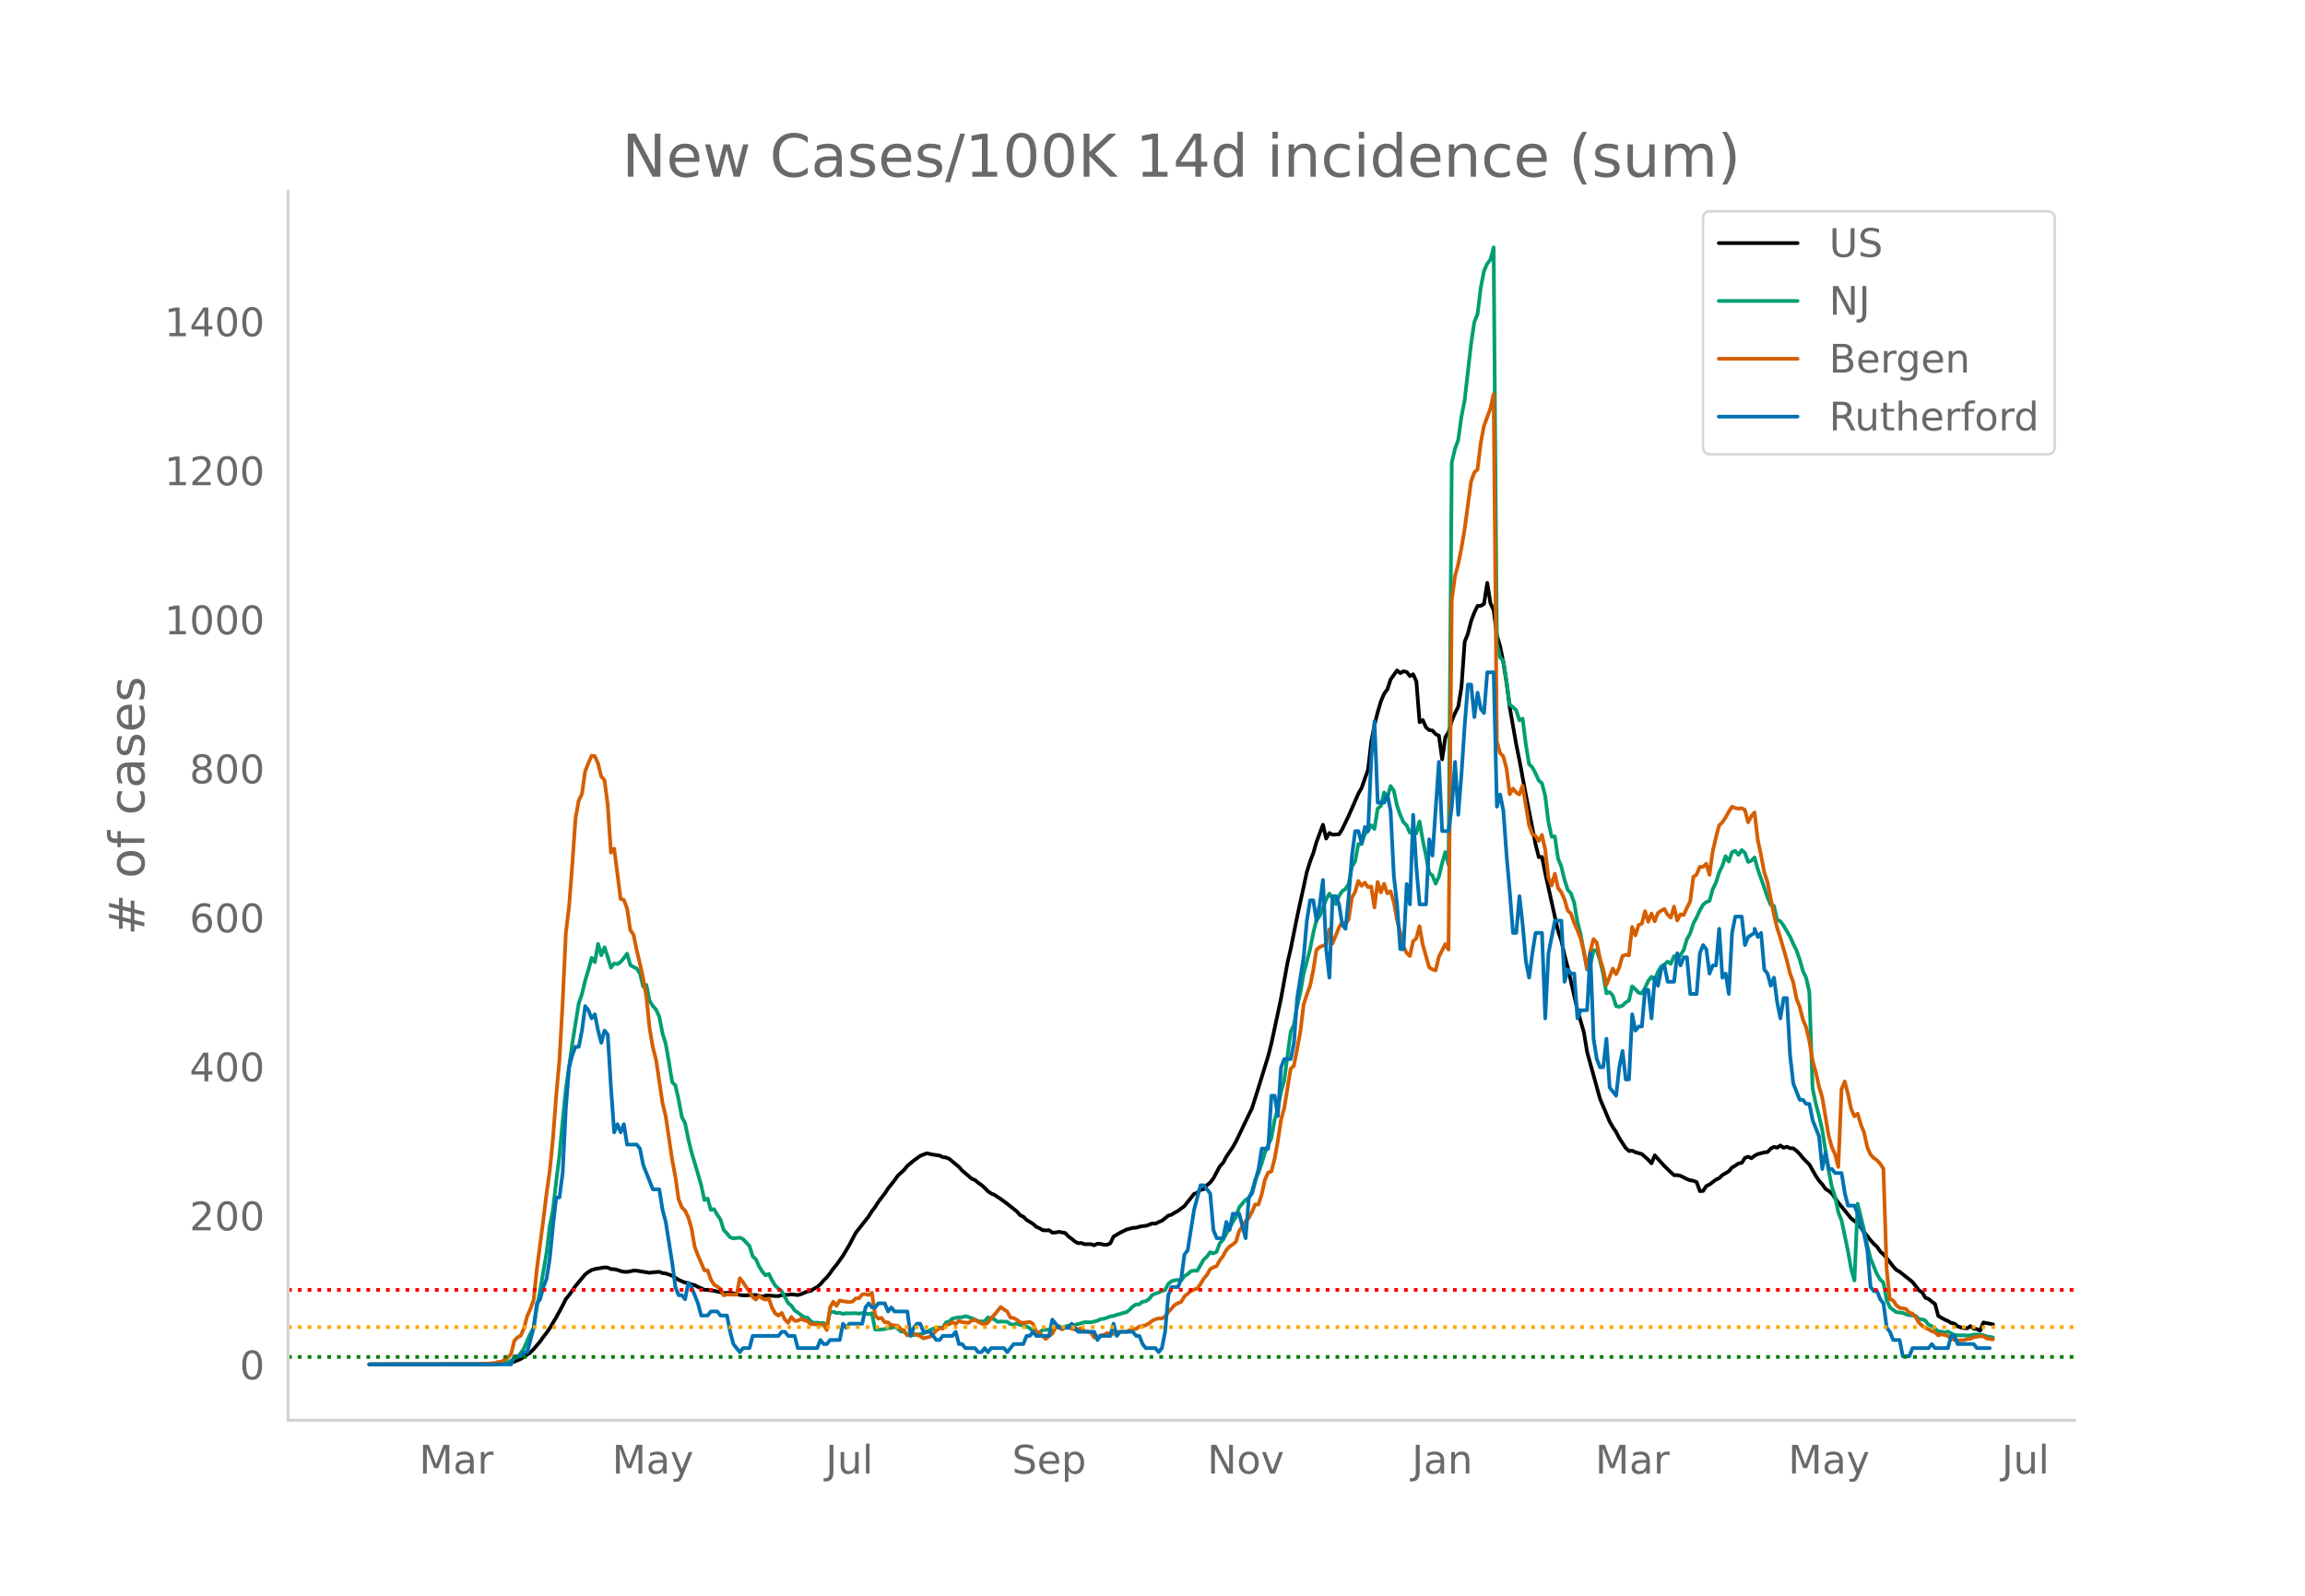 <svg height="864" viewBox="0 0 936 648" width="1248" xmlns="http://www.w3.org/2000/svg" xmlns:xlink="http://www.w3.org/1999/xlink"><defs><style>*{stroke-linecap:butt;stroke-linejoin:round}</style></defs><g id="figure_1"><path d="M0 648h936V0H0z" style="fill:#fff" id="patch_1"/><g id="axes_1"><path d="M117 576.72h725.4V77.76H117z" style="fill:none" id="patch_2"/><path clip-path="url(#p797027f313)" d="m149.973 554.039 47.104-.089 5.233-.17 3.926-.273 1.308-.222 1.309-.366 2.616-1.1 1.309-.778 2.617-1.88 1.308-1.326 2.617-3.076 1.309-1.88 1.308-1.643 1.308-1.895 2.617-4.388 2.617-4.828 1.309-2.635 1.308-1.574 2.617-3.723 3.925-4.705 1.309-.982 1.308-.795 1.309-.396 3.925-.662 1.308.074 1.309.618 1.308.026 1.309.325 1.308.444 1.309.276 1.308.085 2.617-.55 1.308.038 5.234.862 1.309-.227 2.616-.173 1.309.5 1.308.167 2.617.887 2.617 1.718 2.617 1.105 1.308.217 1.309.499 1.308.313 1.309.713 1.308.536 1.309.657 1.308.012 1.309.252 1.308.133 3.925.847 1.309.026 1.308-.136 3.926.945 1.308.156 1.308.024 1.309-.149 2.617.01 2.617.664 1.308-.452 1.308-.023 2.617.213 1.309.008 1.308-.379 2.617-.15 1.309-.179 2.616.303 1.309-.378 2.617-1.116 1.308-.196 1.309-.877 1.308-.715 1.309-1.13 1.308-1.5 1.308-1.302 1.309-1.657 1.308-1.847 1.309-1.564 2.617-3.665 2.617-4.41 2.616-4.96 5.234-6.66 1.309-2.072 1.308-1.725 1.308-2.093 2.617-3.385 1.309-2.034 2.617-3.28 1.308-1.856 2.617-2.417 1.308-1.614 2.617-2.19 2.617-1.881 2.617-1.047 2.617.55 2.617.374 1.308.621 1.309.17 1.308.518 3.926 3.283 1.308 1.476 3.925 3.356 1.309.528 1.308 1.107 1.309.9 1.308 1.153 1.309 1.372 1.308.886 1.308.561 2.617 1.717 2.617 1.938 3.925 3.118 1.309 1.489 1.308.624 1.309 1.307 2.617 1.605 1.308 1.19 1.309.566 1.308.802 1.308.096 1.309-.075 1.308.974 1.309-.034 1.308-.283 2.617.47 1.309 1.405 1.308.945 1.308 1.105 1.309.696 1.308-.093 1.309.508 2.617-.03 1.308.446 1.309-.629 1.308.1 1.308.297 1.309.04 1.308-.586 1.309-2.745 2.617-1.537 2.616-1.305 2.617-.696 1.309-.043 1.308-.413 1.309-.258 1.308-.102 1.309-.432 1.308-.55 1.308.119 1.309-.688 1.308-.505 2.617-2.088 1.309-.403 1.308-.826 1.309-.69 2.616-1.968 3.926-4.943 1.308-.459 1.309-1.182 1.308-.279 1.309-1.635 1.308-1.034 1.308-1.728 2.617-4.91 1.309-1.377 1.308-2.454 2.617-3.874 1.309-2.333 6.542-13.603 2.617-8.302 3.925-12.775 1.308-5.145 3.926-18.378 2.617-14.423 1.308-5.623 2.617-13.069 3.925-18.107 1.309-4.24 1.308-3.447 1.309-4.533 2.616-6.99 1.309 5.591 1.308-2.244 1.309.703 2.617-.185 1.308-2.084 2.617-5.45 3.925-8.98 1.309-2.293 2.617-7.467 1.308-11.266 1.308-6.885 1.309-5.174 1.308-4.434 1.309-3.067 1.308-1.741 1.309-4.024 2.617-3.67 1.308 1.089 1.308-.737 1.309.275 1.308 1.67 1.309-.742 1.308 2.92 1.309 16.556 1.308-.86 1.309 2.962 1.308 1.096 1.308.192 1.309 1.463 1.308.618 1.309 9.582 1.308-9.008 1.309-2.016 1.308-4.638 1.309-3.077 1.308-2.6 1.308-8.004 1.309-18.421 1.308-3.232 1.309-5.182 1.308-3.44 1.309-2.668 1.308-.034 1.309-.784 1.308-8.537 1.308 8.243 1.309 2.922 1.308 10.205 1.309 4.43 1.308 6.497 1.309 8.284 1.308 10.068 2.617 14.992 1.308 6.43 2.617 14.095 3.926 20.002 1.308 5.19 1.308-.067 1.309 6.61 3.925 17.72 1.309 5.805 1.308 3.908 1.309 5.863 1.308 5 3.925 17.178 2.617 9.142 1.309 7.982 5.233 18.996 2.617 6.207 1.309 3.09 1.308 2.256 1.309 1.916 1.308 2.558 2.617 3.991 1.308 1.187 1.309-.13 1.308.634 2.617.743 2.617 2.346 1.308 1.394 1.309-3.231 3.925 4.38 2.617 2.514 1.309 1.191 1.308-.043 1.308.287 2.617 1.336 1.309.468 1.308.2 1.309.54 1.308 3.67 1.309-.08 1.308-2 1.308-.62 2.617-1.98 1.309-.602 1.308-1.252 2.617-1.54 1.309-1.542 1.308-.734 1.308-.896 1.309-.242 1.308-2.017 1.309-.482 1.308.628 1.309-1.046 1.308-.652 2.617-.694 1.308-.11 1.309-1.39 1.308-.72 1.309.322 1.308-.9 1.309.946 1.308-.422 1.308.584 1.309.087 1.308.977 1.309 1.31 1.308 1.641 2.617 2.644 2.617 4.613 1.308 1.93 1.309 1.485 1.308 1.829 1.309.84 1.308 1.085 2.617 3.723 5.234 6.4 2.617 2.032 2.617 3.426 2.616 3.382 1.309 1.448 1.308 1.191 1.309 1.912 1.308 1.207 1.309 1.468 2.617 3.37 1.308 1.415 1.308.754 5.234 4.141 2.617 3.393 1.309.855 1.308 2.18 1.308.482 1.309 1.1 1.308.933 1.309 4.886 2.617 1.463 1.308.57 1.309.799 1.308.25 1.308 1.105 1.309.45 1.308.296 1.309.06 1.308-.88 1.309.99 1.308.22 1.309.68 1.308-3.368 3.925.773h0" style="fill:none;stroke:#000;stroke-linecap:round;stroke-width:1.5" id="line2d_1"/><path clip-path="url(#p797027f313)" d="m149.973 554.04 49.72-.099 3.926-.235 2.617-.579 1.308-.538 1.309-1.046 1.308-.542 1.308-1.498 1.309-1.963 1.308-3.15 1.309-2.818 1.308-2.449 1.309-8.407 1.308-6.568 2.617-15.373 1.308-10.806 1.309-6.704 1.308-11.582 1.309-10.311 1.308-14.117 1.309-12.907 2.617-18.592 2.616-16.314 1.309-3.801 1.308-5.492 1.309-4.306 1.308-4.895 1.309 1.758 1.308-7.426 1.309 4.609 1.308-3.243 1.308 3.934 1.309 4.347 1.308-1.703 1.309.272 1.308-.868 1.309-1.557 1.308-1.82 1.308 4.613 1.309.804 1.308.627 1.309 1.99 1.308 5.354 1.309-.688 1.308 6.47 1.309 2.084 1.308 1.451 1.308 2.91 1.309 6.744 1.308 4.282 1.309 7.43 1.308 8.104 1.309 1.321 1.308 5.778 1.309 7.044 1.308 2.51 1.308 6.371 1.309 5.42 2.617 8.792 1.308 4.575 1.309 6.07 1.308-.613 1.309 4.599 1.308-.304 1.308 2.29 1.309 1.948 1.308 4.245 1.309 1.352 1.308 1.618 1.309.43 2.617-.307 1.308.586 2.617 2.82 1.308 4.197 1.309 1.182 1.308 2.94 1.309 2.081 1.308 1.502 1.308-.586 1.309 2.654 1.308 2.061 1.309 1.27 1.308 1.07 2.617 4.763 1.309 1.1 1.308 1.91 1.308.856 1.309 1.035 1.308.838 1.309.198 1.308 1.42 1.309.747 1.308-.126 1.309.204 1.308-.068 1.308 1.335 1.309-5.75 1.308-.136 1.309.518 1.308-.113 1.309.45 1.308-.245 1.309.054 2.616-.078 1.309.16 1.308-.208 2.617.395 1.309-.32 1.308 6.564 1.308.102 2.617-.245 1.309-.456 1.308.006 1.309-.439 1.308.705 1.309 1.145 1.308.095 1.308 1.363 1.309.099 1.308-.09 1.309-.282 1.308-.037 1.309-.34 3.925-1.953 1.308-.306 1.309-.123 1.308.065 1.309-2.18 1.308-.362 1.309-1.199 2.617-.5h1.308l1.308-.45 1.309.334 2.617 1.042 1.308.65 1.309.134 1.308-.079 1.309-1.54 2.616.72 1.309 1.049 1.308-.164 2.617.14 1.309.933 1.308.239 1.308-.549 1.309.668 1.308.112 1.309.484 1.308.725 1.309 1.19 1.308.722 1.309-.242 1.308-.947 1.308-.126 2.617.04 1.309-.947 1.308-.541 1.309.695 1.308-.555 1.309-.365 1.308.085 2.617-.715 2.617-.736 2.617.03 2.617-.64 1.308-.65 1.308-.13 2.617-.947 1.309-.204 1.308-.508 1.309-.269 1.308-.477 1.308-.252 1.309-1.025 1.308-1.366 1.309-.767 1.308-.068 1.309-1.083 1.308-.153 1.309-.862 1.308-1.656 1.308-.59 1.309-.404 1.308-.692 1.309-.344 1.308-2.5 1.309-1.08 1.308-.389 1.309-.18 1.308.306 1.308-1.812 1.309-.787 1.308-1.216 1.309-.238 1.308.044 2.617-4.53 1.309-1.223 1.308-1.775 1.308.463 1.309-.613 1.308-3.56 1.309-1.288 1.308-2.544 1.309-2.245 1.308-2.49 1.309-1.973 1.308-3.972 2.617-3.055 1.308-.6 1.309-2.847 1.308-4.814 1.309-2.725 1.308-3.802 1.308-4.404 2.617-5.88 1.309-7.256 1.308-4.752 1.309-6.615 1.308-4.84 2.617-19.707 1.308-2.899 1.309-7.501 1.308-5.488 1.309-7.562 2.617-9.988 1.308-6.66 1.309-5.188 1.308-1.696 2.617-6.728 1.308-2.378 1.309 1.877 1.308 2.381 1.309-3.307 1.308-1.976 1.309-.848 1.308-2.082 1.308-6.939 1.309-2.231 1.308-7.024 1.309.061 1.308-4.091 1.309-1.376 1.308-2.204 1.308 1.516 1.309-8.305 1.308-1.073 1.309-5.478 1.308 2.18 1.309-4.762 1.308 1.833 1.309 6.019 1.308 3.86 1.308 2.912 1.309 1.335 1.308 2.974 1.309-1.179 1.308 1.418 1.309-4.804 1.308 7.634 1.309 6.248 1.308 6.997 1.308 1.052 1.309 3.349 1.308-2.865 1.309-5.467 1.308-4.497 1.309 5.127 1.308-163.242 1.309-5.658 1.308-3.553 1.308-9.453 1.309-6.68 2.617-22.953 1.308-8.833 1.309-3.165 1.308-10.764 1.309-6.8 1.308-2.943 1.308-1.662 1.309-4.994 1.308 160.919 1.309 5.576 1.308 1.407 1.309 8.281 1.308 9.61 1.308.896 1.309 1.274 1.308 4.067 1.309-.647 1.308 10.45 1.309 7.993 1.308 1.29 1.309 2.47 1.308 2.889 1.308 1.151 1.309 5.032 1.308 10.655 1.309 5.992 1.308-.095 1.309 8.986 1.308 3.202 1.309 5.39 1.308 4.084 1.308 1.498 1.309 3.714 1.308 7.678 1.309 5.167 2.617 14.274 1.308-1.646 1.309-6.125 1.308.045 1.308 4.026 1.309 5.56 1.308 7.838 1.309-.487 1.308 1.427 1.309 4.265 1.308.276 1.308-.467 1.309-1.288 1.308-.756 1.309-5.78 1.308 1.171 1.309 1.424 1.308.283 1.309-2.221 1.308-2.875 1.308-1.666 1.309 1.352 1.308-3.297 1.309-2.238 1.308-.814 1.309-1.182 1.308.913 1.309-3.134 1.308 1.09 1.308-1.458 1.309-2.116 1.308-4.357 1.309-2.364 1.308-4.043 1.309-2.446 1.308-2.875 1.309-2.306 1.308-1.094 1.308-.443 1.309-4.71 1.308-2.723 1.309-4.07 1.308-2.722 1.309-3.938 1.308 2.194 1.309-3.87 1.308-.467 1.308 1.581 1.309-1.918 1.308 1.09 1.309 3.717 1.308-.494 1.309-1.322 1.308 4.79 2.617 7.443 1.308 3.9 1.309 3.13 1.308.358 1.309 5.757 1.308.504 1.309 1.782 2.616 4.428 1.309 2.974 1.308 2.61 1.309 3.754 1.308 4.629 1.309 2.78 1.308 5.767 1.309 39.11 1.308 6.234 1.308 4.946 1.309 5.702 2.617 16.545 1.308 6.647 1.309 4.087 1.308 6.251 1.309 3.223 2.616 12.55 1.309 7.265 1.308 4.616 1.309-31.193 2.617 10.86 1.308 6.186 1.308 5.225 2.617 6.377 1.309 2.163 1.308 1.223 1.309 7.103 1.308 2.902 1.309 1.073 1.308.927 2.617.3 1.308.586 1.309.31 2.617.31 1.308 1.331 1.309.079 1.308.514 1.308 1.66 1.309.582 1.308.953 1.309 1.223 1.308.068 1.309.314 1.308-.361 2.617 1.38 1.308.177 2.617-.007 1.309.133 1.308-.116 1.309-.31 1.308-.034 2.617.238 1.308.511 2.617.45h0" style="fill:none;stroke:#009e73;stroke-linecap:round;stroke-width:1.5" id="line2d_2"/><path clip-path="url(#p797027f313)" d="m149.973 554.04 43.178-.097 3.926-.13 3.925-.325 1.308-.454 1.309-.033 1.308-.94 1.309-.747 1.308-1.558 1.309-5.29 1.308-1.429 1.308-.649 1.309-3.051 1.308-4.9 1.309-2.922 1.308-3.7 1.309-12.496 2.617-19.929 1.308-10.71 1.308-9.218 1.309-13.113 1.308-17.397 1.309-14.313 1.308-23.434 1.309-28.367 1.308-10.776 1.309-16.975 1.308-18.792 1.308-7.238 1.309-2.662 1.308-9.282 1.309-3.278 1.308-2.954 1.309.162 1.308 3.019 1.309 5.29 1.308 1.428 1.308 10.16 1.309 19.279 1.308-1.59 2.617 20.415 1.309.357 1.308 3.44 1.308 8.796 1.309 1.915 1.308 6.329 1.309 5.485 1.308 6.07 1.309 7.367 1.308 12.886 1.309 7.595 1.308 5.063 2.617 17.527 1.308 5.42 2.617 17.656 1.309 6.946 1.308 9.088 1.309 3.31 1.308 1.299 1.308 2.726 1.309 4.415 1.308 7.594 1.309 3.408 2.617 6.135 1.308-.033 1.309 3.733 1.308 2.077 1.308.779 1.309.974 1.308 2.596 1.309-.357 2.617.098 1.308-.033 1.309-6.653 1.308 1.622 1.308 2.045 1.309 1.753 1.308 2.207 1.309 1.038 1.308-1.525 1.309 1.071 1.308.487 1.308-.454 1.309 3.765 1.308 2.304 1.309.876 1.308-1.103 1.309 2.694 1.308 1.33 1.309-2.401 1.308 1.558h1.308l1.309-.714 1.308.519 1.309.357 1.308 1.2h1.309l1.308.195 1.309-.032 1.308.097 1.308 2.143 1.309-9.12 1.308-2.37 1.309 1.655 1.308-2.142 1.309.292 2.617.325 1.308-.195 1.308-1.298 1.309-.033 1.308-1.59 1.309-.098 1.308.357 1.309-.908 1.308 9.185 1.308 1.33 1.309-.291 1.308 1.785 1.309.032 1.308 1.039 2.617.324 1.309 1.364 1.308.551 1.308 2.013 1.309-.78 1.308.098 2.617.974 1.309.876 2.617-.65 1.308-1.103 1.308-1.46 1.309-.844 1.308.065 1.309-1.428 1.308-.292 1.309-.844 1.308.746 1.309-1.266 1.308.52 2.617.26 1.308-.877 1.309-.292 2.617 1.46 1.308.325 1.309-.649 1.308-1.883 1.308-1.298 2.617-3.213 1.309 1.006 1.308.844 1.309 2.467 1.308.13 1.308.746 1.309 1.071 1.308.162 2.617-.357 1.309.747 1.308 3.18 1.309.52 2.616 2.5 1.309-1.267 1.308-.844 1.309-2.564 1.308-.227 1.309 1.006 1.308-.746 1.309-.065 1.308.487 1.308.324 1.309-.13 1.308-.357 1.309 1.169 1.308.195 1.309.454 1.308 1.98 1.309-.162 1.308-.78 1.308-.13 1.309-.746 1.308.325 1.309-.033 1.308-.843 1.309.13 1.308-.195 1.308.13 1.309-.715 1.308-.389 1.309-.13 1.308-.974 1.309-.13 1.308-.389 1.309-.714 1.308-1.071 1.308-.617 1.309-.357 1.308.033 1.309-.812 1.308-1.785 2.617-2.888 1.309-.747 1.308-.487 1.308-2.207 2.617-2.207 1.309-.65 1.308-.356 1.309-1.85 1.308-2.175 1.309-1.525 1.308-2.337 1.308-.747 1.309-.486 1.308-2.37 1.309-1.72 1.308-2.37 1.309-1.46 1.308-.876 1.309-1.071 1.308-4.35 2.617-3.96 1.308-1.427 1.309-2.435 1.308-3.018 1.309.032 1.308-4.057 1.308-5.94 1.309-2.953 1.308-.487 1.309-4.998 1.308-7.206 1.309-8.795 1.308-4.642 2.617-16.098 1.308-1.136 2.617-13.795 1.309-10.938 1.308-4.154 1.309-3.538 1.308-6.296 1.309-8.374 1.308-1.136 1.308-.584 1.309-.26 1.308-6.362 1.309 5.745 2.617-6.491 1.308-2.11 1.309.747 1.308-1.883 1.308-8.893 1.309-2.24 1.308-4.511 1.309 1.947 1.308-1.266 1.309 1.818 1.308-.26 1.308 8.504 1.309-10.354 1.308 4.285 1.309-3.506 1.308 3.863 1.309-.844 1.308 4.317 1.309 7.173 1.308 5.193 1.308 5.68 1.309 2.694 1.308 1.233 1.309-5.972 1.308-1.169 1.309-4.966 1.308 7.498 2.617 9.218 1.308.811 1.309.422 1.308-5.485 2.617-5.193 1.309 2.207 1.308-141.902 1.309-9.607 1.308-4.9 1.308-6.525 1.309-7.79 2.617-19.311 1.308-3.7 1.309-1.233 1.308-10.744 1.309-6.88 2.616-7.109 1.309-5.842 1.308 140.928 1.309 4.836 1.308 1.33 1.309 4.934 1.308 10.419 1.308-2.24 1.309 1.59 1.308.747 1.309-3.505 2.617 15.936 1.308 3.7 1.309.714 1.308 2.045 1.308-2.434 1.309 5.874 1.308 11.393 1.309 3.278 1.308-4.804 1.309 5.81 1.308 1.72 1.309 2.857 1.308 4.576 1.308 1.233 1.309 3.798 1.308 2.888 1.309 3.408 1.308 5.258 1.309 6.784 1.308-6.719 1.309-5.03 1.308 1.395 1.308 6.427 1.309 4.251 1.308 6.524 2.617-6.653 1.309 2.272 1.308-2.727 1.308-4.674 1.309-.486 1.308.26 1.309-11.555 1.308 3.408 1.309-4.187 1.308-.52 1.309-5.095 1.308 4.316 1.308-3.375 1.309 3.18 1.308-3.375 1.309-.909 1.308-.746 1.309 2.337 1.308 1.168 1.309-4.414 1.308 5.583 1.308-2.5 1.309.293 1.308-2.922 1.309-2.531 1.308-9.997 1.309-.974 1.308-3.148 1.309.065 1.308-1.33 1.308 4.51 1.309-9.444 1.308-5.68 1.309-4.934 1.308-1.265 1.309-1.948 1.308-2.37 1.309-2.012 1.308.52 1.308.292 1.309-.227 1.308.714 1.309 5.03 1.308-2.466 1.309-1.526 1.308 11.133 1.308 6.2 1.309 6.913 1.308 3.992 2.617 13.145 1.309 5.453 1.308 4.024 2.617 9.12 1.308 5.324 1.309 3.57 1.308 6.653 1.309 3.344 1.308 5.225 1.309 3.116 1.308 5.583 1.309 7.854 1.308 4.706 1.308 5.94 1.309 4.317 2.617 15.611 1.308 4.772 1.309 2.856 1.308 5.096 1.309-31.581 1.308-3.148 1.308 5.063 1.309 6.2 1.308 2.888 1.309-1.071 1.308 4.414 1.309 3.278 1.308 5.972 1.308 2.954 1.309 1.363 1.308.941 1.309 1.428 1.308 2.013 1.309 40.7 1.308 12.27 1.309.486 1.308 1.98 1.308 1.039 2.617.486 1.309 1.461 1.308.422 1.309 1.363 1.308 2.305 1.309 1.2 1.308.877 1.308.616 1.309.78 1.308.389 1.309 1.298 1.308-.422 1.309.227 1.308.455 1.309.941 1.308.617 1.308.26 2.617-.13 1.309-.422 1.308-.098 1.309-.681 2.617-.39h1.308l1.308.877 2.617.421h0" style="fill:none;stroke:#d55e00;stroke-linecap:round;stroke-width:1.5" id="line2d_3"/><path clip-path="url(#p797027f313)" d="M149.973 554.04h57.571l1.309-3.306h2.616l1.309-1.653h1.308l2.617-9.919 1.309-9.918 1.308-1.653 1.309-4.96 1.308-3.306 1.308-8.265 1.309-13.225 1.308-11.571h1.309l1.308-9.919 1.309-26.45 1.308-16.53 1.309-4.96 1.308-3.305h1.308l1.309-6.613 1.308-9.918 1.309 1.653 1.308 3.306 1.309-1.653 1.308 6.612 1.309 4.96 1.308-4.96 1.308 1.653 1.309 21.49 1.308 18.184 1.309-3.306 1.308 3.306 1.309-3.306 1.308 8.266h3.925l1.309 1.653 1.308 6.612 3.926 9.918h2.616l1.309 8.266 1.308 4.96 2.617 16.53 1.309 9.918 1.308 3.307h1.309l1.308 1.653 1.308-6.613 1.309 1.653 2.617 6.613 1.308 4.959h2.617l1.309-1.653h2.616l1.309 1.653h2.617l1.308 6.612 1.309 4.96 2.617 3.306 1.308-1.653h2.617l1.308-4.96h10.468l1.308-1.653h1.309l1.308 1.653h2.617l1.308 4.96h7.851l1.309-3.306 1.308 1.653h1.308l1.309-1.653h3.925l1.309-6.613 1.308 1.653 1.309-1.653h5.233l1.309-6.612 1.308-1.653 1.309 1.653h1.308l1.308-1.653h2.617l1.309 3.306 1.308-1.653 1.309 1.653h5.233l1.309 9.918 1.308-3.306 1.309-1.653h1.308l1.309 3.306h2.617l2.616 3.307h1.309l1.308-1.654h3.926l1.308-1.653 1.309 4.96h1.308l1.308 1.653h3.926l1.308 1.653h1.309l1.308-1.653 1.309 1.653 1.308-1.653h5.234l1.308 1.653 2.617-3.306h3.925l1.309-3.307h1.308l1.309-1.653 1.308 1.653h5.234l1.308-6.612 2.617 3.306h3.926l1.308-1.653 2.617 3.306h6.542l1.309 3.307 1.308-1.654h3.925l1.309-4.959 1.308 4.96 1.309-1.654h5.233l1.309 1.653h1.308l1.309 3.307 1.308 1.653h3.925l1.309 1.653 1.308-1.653 1.309-6.613 1.308-14.877 1.309-3.307h2.617l1.308-3.306 1.308-9.918 1.309-1.653 2.617-16.531 2.617-9.919h1.308l2.617 3.307 1.308 14.877 1.309 3.306h2.617l1.308-6.612 1.309 3.306 1.308-6.612h2.617l2.617 9.918 1.308-16.53 1.309-1.653 2.617-9.919 1.308-8.265h2.617l1.308-21.49h1.309l1.308 8.265 1.309-19.837 1.308-3.306h2.617l1.308-6.612 1.309-18.184 2.617-16.531 1.308-14.878 1.309-8.265h1.308l1.309 8.265 1.308-6.612 1.308-9.919 1.309 28.103 1.308 11.571 1.309-33.061h1.308l1.309 3.306 1.308 8.265 1.309 1.653 1.308-13.224 1.308-16.531 1.309-9.919h1.308l1.309 4.96 1.308-6.613 1.309 1.653 1.308-29.755 1.308-14.878 1.309 33.062h2.617l1.308-3.306 1.309 6.612 1.308 26.45 1.309 11.57 1.308 18.185h1.308l1.309-26.45 1.308 8.266 1.309-36.368 1.308 21.49 1.309 14.878h2.617l1.308-26.45 1.308 6.613 2.617-38.021 1.309 28.102h2.617l1.308-9.918 1.309-18.184 1.308 21.49 1.308-16.53 1.309-19.838 1.308-16.53h1.309l1.308 13.224 1.309-9.918 1.308 6.612 1.309 1.653 1.308-16.53h2.617l1.308 54.55 1.309-4.958 1.308 6.612 1.309 18.184 1.308 14.878 1.308 16.53h1.309l1.308-14.877 1.309 11.571 1.308 14.878 1.309 6.612 1.308-9.918 1.309-8.266h2.616l1.309 34.715 1.308-26.45 2.617-13.224h2.617l1.309 24.796 1.308-4.959 1.308 1.653h1.309l1.308 18.184 1.309-3.306h2.617l1.308-23.143 1.309 34.714 1.308 8.266 1.308 3.306h1.309l1.308-11.572 1.309 19.837 2.617 3.307 1.308-11.572 1.308-6.612 1.309 11.571h1.308l1.309-26.449 1.308 6.612 1.309-1.653h1.308l1.309-14.877h1.308l1.308 11.571 1.309-16.53 1.308 3.305 1.309-6.612 1.308-1.653 1.309 6.612h2.617l1.308-11.571 1.308 4.959 1.309-3.306h1.308l1.309 14.878h2.617l1.308-16.531 1.309-3.306 1.308 1.653 1.308 9.918 1.309-3.306h1.308l1.309-14.878 1.308 19.837 1.309-1.653 1.308 8.266 1.309-24.797 1.308-6.612h2.617l1.308 11.572 1.309-3.307 2.617-1.653v-1.653l1.308 3.306 1.308-1.653 1.309 14.878 1.308 1.653 1.309 4.96 1.308-3.307 1.309 9.919 1.308 6.612 1.309-8.265h1.308l1.308 23.143 1.309 11.571 2.617 6.613h1.308l1.309 1.653h1.308l1.309 6.612 2.616 6.612 1.309 13.225 1.308-6.612 1.309 6.612h1.308l1.309 1.653h2.617l1.308 8.266 1.308 4.959h2.617l1.309 3.306 1.308 4.96 1.309 3.305 1.308 6.613 1.308 14.877 1.309 1.654h1.308l1.309 3.306 1.308 1.653 1.309 9.918 1.308 1.653 1.309 3.307h2.616l1.309 6.612h2.617l1.308-3.306h6.542l1.309-1.653 1.308 1.653h5.234l1.309-4.96h1.308l1.308 3.307h6.543l1.308 1.653h5.234" style="fill:none;stroke:#0072b2;stroke-linecap:round;stroke-width:1.5" id="line2d_4"/><path clip-path="url(#p797027f313)" d="M117 551.014h725.4" style="fill:none;stroke:green;stroke-dasharray:1.5,2.475;stroke-dashoffset:0;stroke-width:1.5" id="line2d_5"/><path clip-path="url(#p797027f313)" d="M117 538.912h725.4" style="fill:none;stroke:orange;stroke-dasharray:1.5,2.475;stroke-dashoffset:0;stroke-width:1.5" id="line2d_6"/><path clip-path="url(#p797027f313)" d="M117 523.784h725.4" style="fill:none;stroke:red;stroke-dasharray:1.5,2.475;stroke-dashoffset:0;stroke-width:1.5" id="line2d_7"/><path d="M117 576.72V77.76" style="fill:none;stroke:#d3d3d3;stroke-linecap:square;stroke-linejoin:miter;stroke-width:1.25" id="patch_3"/><path d="M117 576.72h725.4" style="fill:none;stroke:#d3d3d3;stroke-linecap:square;stroke-linejoin:miter;stroke-width:1.25" id="patch_4"/><g id="matplotlib.axis_1"><g id="xtick_1"><g style="fill:#696969" transform="matrix(.16 0 0 -.16 170.207 598.378)" id="text_1"><defs><path d="M9.813 72.906h14.703l18.593-49.61 18.703 49.61h14.704V0H66.89v64.016l-18.797-50h-9.907l-18.796 50V0H9.813z" id="DejaVuSans-77"/><path d="M34.281 27.484q-10.89 0-15.093-2.484-4.204-2.484-4.204-8.5 0-4.781 3.157-7.594 3.156-2.797 8.562-2.797 7.485 0 12 5.297 4.516 5.297 4.516 14.078v2zm17.922 3.72V0H43.22v8.297Q40.14 3.328 35.547.953q-4.594-2.375-11.234-2.375-8.391 0-13.36 4.719Q6 8.016 6 15.922q0 9.219 6.172 13.906 6.187 4.688 18.437 4.688h12.61v.89q0 6.203-4.078 9.594-4.078 3.39-11.453 3.39-4.688 0-9.141-1.124-4.438-1.125-8.531-3.375v8.312q4.921 1.906 9.562 2.844 4.64.953 9.031.953 11.875 0 17.735-6.156 5.86-6.14 5.86-18.64z" id="DejaVuSans-97"/><path d="M41.11 46.297q-1.516.875-3.297 1.281Q36.03 48 33.89 48q-7.625 0-11.703-4.953-4.079-4.953-4.079-14.234V0H9.08v54.688h9.03v-8.5q2.844 4.984 7.375 7.39Q30.031 56 36.531 56q.922 0 2.047-.125 1.125-.11 2.484-.36z" id="DejaVuSans-114"/></defs><use xlink:href="#DejaVuSans-77"/><use x="86.279" xlink:href="#DejaVuSans-97"/><use x="147.559" xlink:href="#DejaVuSans-114"/></g></g><g id="xtick_2"><g style="fill:#696969" transform="matrix(.16 0 0 -.16 248.576 598.378)" id="text_2"><defs><path d="M32.172-5.078q-3.797-9.766-7.422-12.735-3.61-2.984-9.656-2.984H7.906v7.516h5.282q3.703 0 5.75 1.765Q21-9.766 23.483-3.219l1.61 4.094-22.11 53.813H12.5l17.094-42.766 17.093 42.766h9.516z" id="DejaVuSans-121"/></defs><use xlink:href="#DejaVuSans-77"/><use x="86.279" xlink:href="#DejaVuSans-97"/><use x="147.559" xlink:href="#DejaVuSans-121"/></g></g><g id="xtick_3"><g style="fill:#696969" transform="matrix(.16 0 0 -.16 335.278 598.378)" id="text_3"><defs><path d="M9.813 72.906h9.859V5.078q0-13.187-5-19.14-5-5.954-16.094-5.954h-3.75v8.297h3.078q6.531 0 9.219 3.672Q9.813-4.39 9.813 5.078z" id="DejaVuSans-74"/><path d="M8.5 21.578v33.11h8.984V21.922q0-7.766 3.016-11.656 3.031-3.875 9.094-3.875 7.265 0 11.484 4.64 4.234 4.64 4.234 12.656v31h8.985V0h-8.984v8.406Q42.047 3.422 37.718 1q-4.313-2.422-10.032-2.422-9.421 0-14.312 5.86Q8.5 10.296 8.5 21.578zM31.11 56z" id="DejaVuSans-117"/><path d="M9.422 75.984h8.984V0H9.422z" id="DejaVuSans-108"/></defs><use xlink:href="#DejaVuSans-74"/><use x="29.492" xlink:href="#DejaVuSans-117"/><use x="92.871" xlink:href="#DejaVuSans-108"/></g></g><g id="xtick_4"><g style="fill:#696969" transform="matrix(.16 0 0 -.16 410.974 598.378)" id="text_4"><defs><path d="M53.516 70.516V60.89q-5.61 2.687-10.594 4-4.984 1.328-9.625 1.328-8.047 0-12.422-3.125t-4.375-8.89q0-4.845 2.906-7.313 2.907-2.453 11.016-3.97l5.953-1.218q11.031-2.11 16.281-7.406 5.25-5.297 5.25-14.172 0-10.61-7.11-16.078-7.093-5.469-20.812-5.469-5.172 0-11.015 1.172Q13.14.922 6.89 3.219v10.156q6-3.36 11.765-5.078 5.766-1.703 11.328-1.703 8.438 0 13.032 3.312 4.593 3.328 4.593 9.485 0 5.359-3.297 8.39-3.296 3.032-10.812 4.547L27.484 33.5q-11.03 2.188-15.968 6.875-4.922 4.688-4.922 13.047 0 9.672 6.812 15.234 6.813 5.563 18.766 5.563 5.14 0 10.453-.938 5.328-.922 10.89-2.765z" id="DejaVuSans-83"/><path d="M56.203 29.594v-4.39H14.891q.593-9.282 5.593-14.142 5-4.859 13.938-4.859 5.172 0 10.031 1.266 4.86 1.265 9.656 3.812v-8.5Q49.266.734 44.187-.344 39.11-1.422 33.892-1.422q-13.094 0-20.735 7.61-7.64 7.625-7.64 20.625 0 13.421 7.25 21.296Q20.016 56 32.328 56q11.031 0 17.453-7.11 6.422-7.093 6.422-19.296zm-8.984 2.64q-.094 7.36-4.125 11.75-4.032 4.407-10.672 4.407-7.516 0-12.031-4.25-4.516-4.25-5.203-11.97z" id="DejaVuSans-101"/><path d="M18.11 8.203v-29H9.077v75.484h9.031v-8.296q2.844 4.875 7.157 7.234Q29.594 56 35.594 56q9.968 0 16.187-7.906 6.235-7.907 6.235-20.797T51.78 6.484q-6.218-7.906-16.187-7.906-6 0-10.328 2.375-4.313 2.375-7.157 7.25zm30.578 19.094q0 9.906-4.079 15.547-4.078 5.64-11.203 5.64-7.14 0-11.218-5.64-4.079-5.64-4.079-15.547 0-9.906 4.078-15.547 4.079-5.64 11.22-5.64 7.124 0 11.202 5.64t4.078 15.547z" id="DejaVuSans-112"/></defs><use xlink:href="#DejaVuSans-83"/><use x="63.477" xlink:href="#DejaVuSans-101"/><use x="125" xlink:href="#DejaVuSans-112"/></g></g><g id="xtick_5"><g style="fill:#696969" transform="matrix(.16 0 0 -.16 490.254 598.378)" id="text_5"><defs><path d="M9.813 72.906h13.28l32.329-60.984v60.984h9.562V0h-13.28L19.39 60.984V0H9.813z" id="DejaVuSans-78"/><path d="M30.61 48.39q-7.22 0-11.422-5.64-4.204-5.64-4.204-15.453 0-9.813 4.172-15.453 4.188-5.64 11.453-5.64 7.188 0 11.375 5.655 4.203 5.672 4.203 15.438 0 9.719-4.203 15.406-4.187 5.688-11.375 5.688zm0 7.61q11.718 0 18.406-7.625 6.703-7.61 6.703-21.078 0-13.422-6.703-21.078-6.688-7.64-18.407-7.64-11.765 0-18.437 7.64-6.656 7.656-6.656 21.078 0 13.469 6.656 21.078Q18.844 56 30.609 56z" id="DejaVuSans-111"/><path d="M2.984 54.688H12.5L29.594 8.797l17.093 45.89h9.516L35.687 0H23.485z" id="DejaVuSans-118"/></defs><use xlink:href="#DejaVuSans-78"/><use x="74.805" xlink:href="#DejaVuSans-111"/><use x="135.986" xlink:href="#DejaVuSans-118"/></g></g><g id="xtick_6"><g style="fill:#696969" transform="matrix(.16 0 0 -.16 573.351 598.378)" id="text_6"><defs><path d="M54.89 33.016V0h-8.984v32.719q0 7.765-3.031 11.61-3.031 3.858-9.078 3.858-7.281 0-11.484-4.64-4.204-4.625-4.204-12.64V0H9.08v54.688h9.03v-8.5q3.235 4.937 7.594 7.374Q30.078 56 35.797 56q9.422 0 14.25-5.828 4.844-5.828 4.844-17.156z" id="DejaVuSans-110"/></defs><use xlink:href="#DejaVuSans-74"/><use x="29.492" xlink:href="#DejaVuSans-97"/><use x="90.771" xlink:href="#DejaVuSans-110"/></g></g><g id="xtick_7"><g style="fill:#696969" transform="matrix(.16 0 0 -.16 647.788 598.378)" id="text_7"><use xlink:href="#DejaVuSans-77"/><use x="86.279" xlink:href="#DejaVuSans-97"/><use x="147.559" xlink:href="#DejaVuSans-114"/></g></g><g id="xtick_8"><g style="fill:#696969" transform="matrix(.16 0 0 -.16 726.157 598.378)" id="text_8"><use xlink:href="#DejaVuSans-77"/><use x="86.279" xlink:href="#DejaVuSans-97"/><use x="147.559" xlink:href="#DejaVuSans-121"/></g></g><g id="xtick_9"><g style="fill:#696969" transform="matrix(.16 0 0 -.16 812.86 598.378)" id="text_9"><use xlink:href="#DejaVuSans-74"/><use x="29.492" xlink:href="#DejaVuSans-117"/><use x="92.871" xlink:href="#DejaVuSans-108"/></g></g></g><g id="matplotlib.axis_2"><g id="ytick_1"><g style="fill:#696969" transform="matrix(.16 0 0 -.16 97.32 560.119)" id="text_10"><defs><path d="M31.781 66.406q-7.61 0-11.453-7.5Q16.5 51.422 16.5 36.375q0-14.984 3.828-22.484 3.844-7.5 11.453-7.5 7.672 0 11.5 7.5 3.844 7.5 3.844 22.484 0 15.047-3.844 22.531-3.828 7.5-11.5 7.5zm0 7.813q12.266 0 18.735-9.703 6.468-9.688 6.468-28.141 0-18.406-6.468-28.11-6.47-9.687-18.735-9.687-12.25 0-18.718 9.688-6.47 9.703-6.47 28.109 0 18.453 6.47 28.14Q19.53 74.22 31.78 74.22z" id="DejaVuSans-48"/></defs><use xlink:href="#DejaVuSans-48"/></g></g><g id="ytick_2"><g style="fill:#696969" transform="matrix(.16 0 0 -.16 76.96 499.606)" id="text_11"><defs><path d="M19.188 8.297h34.421V0H7.33v8.297q5.609 5.812 15.296 15.594 9.703 9.797 12.188 12.64 4.734 5.313 6.609 9 1.89 3.688 1.89 7.25 0 5.813-4.078 9.469-4.078 3.672-10.625 3.672-4.64 0-9.797-1.61-5.14-1.609-11-4.89v9.969Q13.767 71.78 18.938 73q5.188 1.219 9.485 1.219 11.328 0 18.062-5.672 6.735-5.656 6.735-15.125 0-4.5-1.688-8.531-1.672-4.016-6.125-9.485-1.218-1.422-7.765-8.187-6.532-6.766-18.453-18.922z" id="DejaVuSans-50"/></defs><use xlink:href="#DejaVuSans-50"/><use x="63.623" xlink:href="#DejaVuSans-48"/><use x="127.246" xlink:href="#DejaVuSans-48"/></g></g><g id="ytick_3"><g style="fill:#696969" transform="matrix(.16 0 0 -.16 76.96 439.093)" id="text_12"><defs><path d="M37.797 64.313 12.89 25.39h24.906zm-2.594 8.593H47.61V25.391h10.407v-8.203H47.609V0h-9.812v17.188H4.89v9.515z" id="DejaVuSans-52"/></defs><use xlink:href="#DejaVuSans-52"/><use x="63.623" xlink:href="#DejaVuSans-48"/><use x="127.246" xlink:href="#DejaVuSans-48"/></g></g><g id="ytick_4"><g style="fill:#696969" transform="matrix(.16 0 0 -.16 76.96 378.58)" id="text_13"><defs><path d="M33.016 40.375q-6.641 0-10.532-4.547-3.875-4.531-3.875-12.437 0-7.86 3.875-12.438 3.891-4.562 10.532-4.562 6.64 0 10.515 4.562 3.875 4.578 3.875 12.438 0 7.906-3.875 12.437-3.875 4.547-10.515 4.547zm19.578 30.922v-8.984q-3.719 1.75-7.5 2.671-3.782.938-7.5.938-9.766 0-14.922-6.594-5.14-6.594-5.875-19.922 2.875 4.25 7.219 6.516 4.359 2.266 9.578 2.266 10.984 0 17.36-6.672 6.374-6.657 6.374-18.125 0-11.235-6.64-18.032-6.641-6.78-17.672-6.78-12.657 0-19.344 9.687-6.688 9.703-6.688 28.109 0 17.281 8.204 27.563 8.203 10.28 22.015 10.28 3.719 0 7.5-.734t7.89-2.187z" id="DejaVuSans-54"/></defs><use xlink:href="#DejaVuSans-54"/><use x="63.623" xlink:href="#DejaVuSans-48"/><use x="127.246" xlink:href="#DejaVuSans-48"/></g></g><g id="ytick_5"><g style="fill:#696969" transform="matrix(.16 0 0 -.16 76.96 318.068)" id="text_14"><defs><path d="M31.781 34.625q-7.031 0-11.062-3.766-4.016-3.765-4.016-10.343 0-6.594 4.016-10.36Q24.75 6.391 31.78 6.391q7.032 0 11.078 3.78 4.063 3.798 4.063 10.345 0 6.578-4.031 10.343-4.016 3.766-11.11 3.766zm-9.86 4.188q-6.343 1.562-9.89 5.906Q8.5 49.079 8.5 55.329q0 8.733 6.219 13.812 6.234 5.078 17.062 5.078 10.89 0 17.094-5.078 6.203-5.079 6.203-13.813 0-6.25-3.547-10.61-3.531-4.343-9.828-5.906 7.125-1.656 11.094-6.5 3.984-4.828 3.984-11.796 0-10.61-6.468-16.282-6.47-5.656-18.532-5.656-12.047 0-18.531 5.656-6.469 5.672-6.469 16.282 0 6.968 4 11.797 4.016 4.843 11.14 6.5zM18.314 54.39q0-5.657 3.53-8.828 3.548-3.172 9.938-3.172 6.36 0 9.938 3.172 3.593 3.171 3.593 8.828 0 5.672-3.593 8.843-3.578 3.172-9.938 3.172-6.39 0-9.937-3.172-3.532-3.172-3.532-8.843z" id="DejaVuSans-56"/></defs><use xlink:href="#DejaVuSans-56"/><use x="63.623" xlink:href="#DejaVuSans-48"/><use x="127.246" xlink:href="#DejaVuSans-48"/></g></g><g id="ytick_6"><g style="fill:#696969" transform="matrix(.16 0 0 -.16 66.78 257.555)" id="text_15"><defs><path d="M12.406 8.297h16.11v55.625l-17.532-3.516v8.985l17.438 3.515h9.86V8.296H54.39V0H12.406z" id="DejaVuSans-49"/></defs><use xlink:href="#DejaVuSans-49"/><use x="63.623" xlink:href="#DejaVuSans-48"/><use x="127.246" xlink:href="#DejaVuSans-48"/><use x="190.869" xlink:href="#DejaVuSans-48"/></g></g><g id="ytick_7"><g style="fill:#696969" transform="matrix(.16 0 0 -.16 66.78 197.043)" id="text_16"><use xlink:href="#DejaVuSans-49"/><use x="63.623" xlink:href="#DejaVuSans-50"/><use x="127.246" xlink:href="#DejaVuSans-48"/><use x="190.869" xlink:href="#DejaVuSans-48"/></g></g><g id="ytick_8"><g style="fill:#696969" transform="matrix(.16 0 0 -.16 66.78 136.53)" id="text_17"><use xlink:href="#DejaVuSans-49"/><use x="63.623" xlink:href="#DejaVuSans-52"/><use x="127.246" xlink:href="#DejaVuSans-48"/><use x="190.869" xlink:href="#DejaVuSans-48"/></g></g><g style="fill:#696969" transform="matrix(0 -.2 -.2 0 58.62 379.813)" id="text_18"><defs><path d="M51.125 44H36.922l-4.11-16.313h14.313zm-7.328 27.781-5.078-20.265h14.265L58.11 71.78h7.813L60.89 51.516h15.234V44h-17.14l-4-16.313h15.53V20.22H53.079L48 0h-7.813l5.032 20.219H30.906L25.875 0h-7.86l5.079 20.219H7.719v7.468h17.187L29 44H13.281v7.516h17.625l4.985 20.265z" id="DejaVuSans-35"/><path d="M37.11 75.984V68.5h-8.594q-4.828 0-6.72-1.953-1.874-1.953-1.874-7.031v-4.828h14.797v-6.985H19.922V0H10.89v47.703H2.297v6.984h8.594V58.5q0 9.125 4.25 13.297 4.25 4.187 13.468 4.187z" id="DejaVuSans-102"/><path d="M48.781 52.594v-8.407q-3.812 2.11-7.64 3.157-3.828 1.047-7.735 1.047-8.75 0-13.593-5.547-4.829-5.532-4.829-15.547 0-10.016 4.829-15.563 4.843-5.53 13.593-5.53 3.907 0 7.735 1.046 3.828 1.047 7.64 3.156V2.094Q45.016.344 40.984-.531q-4.015-.89-8.562-.89-12.36 0-19.64 7.765-7.266 7.765-7.266 20.953 0 13.375 7.343 21.031Q20.22 56 33.016 56q4.14 0 8.093-.86 3.953-.843 7.672-2.546z" id="DejaVuSans-99"/><path d="M44.281 53.078v-8.5q-3.797 1.953-7.906 2.922-4.094.984-8.5.984-6.688 0-10.031-2.047-3.344-2.046-3.344-6.156 0-3.125 2.39-4.906 2.391-1.781 9.626-3.39l3.078-.688q9.562-2.047 13.593-5.781 4.032-3.735 4.032-10.422 0-7.625-6.032-12.078-6.03-4.438-16.578-4.438-4.39 0-9.156.86Q10.688.296 5.422 2v9.281q4.984-2.594 9.812-3.89 4.829-1.282 9.579-1.282 6.343 0 9.75 2.172 3.421 2.172 3.421 6.125 0 3.656-2.468 5.61-2.453 1.953-10.813 3.765l-3.125.735q-8.344 1.75-12.062 5.39-3.704 3.64-3.704 9.985 0 7.718 5.47 11.906Q16.75 56 26.811 56q4.97 0 9.36-.734 4.406-.72 8.11-2.188z" id="DejaVuSans-115"/></defs><use xlink:href="#DejaVuSans-35"/><use x="83.789" xlink:href="#DejaVuSans-32"/><use x="115.576" xlink:href="#DejaVuSans-111"/><use x="176.758" xlink:href="#DejaVuSans-102"/><use x="211.963" xlink:href="#DejaVuSans-32"/><use x="243.75" xlink:href="#DejaVuSans-99"/><use x="298.73" xlink:href="#DejaVuSans-97"/><use x="360.01" xlink:href="#DejaVuSans-115"/><use x="412.109" xlink:href="#DejaVuSans-101"/><use x="473.633" xlink:href="#DejaVuSans-115"/></g></g><g style="fill:#696969" transform="matrix(.24 0 0 -.24 252.577 71.76)" id="text_19"><defs><path d="M4.203 54.688h8.985l11.234-42.672 11.172 42.672h10.593l11.235-42.672 11.187 42.672h8.985L63.28 0H52.688L40.922 44.828 29.109 0H18.5z" id="DejaVuSans-119"/><path d="M64.406 67.281v-10.39q-4.984 4.64-10.625 6.922-5.64 2.296-11.984 2.296-12.5 0-19.14-7.64-6.641-7.64-6.641-22.094 0-14.406 6.64-22.047 6.64-7.64 19.14-7.64 6.345 0 11.985 2.296 5.64 2.297 10.625 6.938V5.609Q59.234 2.094 53.437.33q-5.78-1.75-12.218-1.75-16.563 0-26.094 10.124-9.516 10.14-9.516 27.672 0 17.578 9.516 27.703 9.531 10.14 26.094 10.14 6.531 0 12.312-1.734 5.797-1.734 10.875-5.203z" id="DejaVuSans-67"/><path d="M25.39 72.906h8.297L8.297-9.28H0z" id="DejaVuSans-47"/><path d="M9.813 72.906h9.859V42.094L52.39 72.906h12.703L28.906 38.922 67.672 0H54.688L19.672 35.11V0h-9.86z" id="DejaVuSans-75"/><path d="M45.406 46.39v29.594h8.985V0h-8.985v8.203Q42.578 3.328 38.25.953q-4.313-2.375-10.375-2.375-9.906 0-16.14 7.906-6.22 7.922-6.22 20.813 0 12.89 6.22 20.797Q17.968 56 27.874 56q6.063 0 10.375-2.375 4.328-2.36 7.156-7.234zm-30.61-19.093q0-9.906 4.079-15.547 4.078-5.64 11.203-5.64 7.125 0 11.219 5.64 4.11 5.64 4.11 15.547 0 9.906-4.11 15.547-4.094 5.64-11.219 5.64-7.125 0-11.203-5.64-4.078-5.64-4.078-15.547z" id="DejaVuSans-100"/><path d="M9.422 54.688h8.984V0H9.422zm0 21.296h8.984v-11.39H9.422z" id="DejaVuSans-105"/><path d="M31 75.875q-6.531-11.219-9.719-22.219-3.172-10.984-3.172-22.265 0-11.266 3.203-22.328Q24.517-2 31-13.188h-7.813Q15.875-1.704 12.235 9.375q-3.64 11.078-3.64 22.016 0 10.89 3.61 21.922 3.624 11.046 10.983 22.562z" id="DejaVuSans-40"/><path d="M52 44.188q3.375 6.062 8.063 8.937Q64.75 56 71.093 56q8.548 0 13.188-5.984 4.64-5.97 4.64-17V0h-9.03v32.719q0 7.86-2.797 11.656-2.781 3.813-8.485 3.813-6.984 0-11.046-4.641-4.047-4.625-4.047-12.64V0h-9.032v32.719q0 7.906-2.78 11.687-2.782 3.782-8.595 3.782-6.89 0-10.953-4.657-4.047-4.656-4.047-12.625V0H9.08v54.688h9.03v-8.5q3.078 5.03 7.375 7.421Q29.781 56 35.687 56q5.97 0 10.141-3.031Q50 49.953 52 44.187z" id="DejaVuSans-109"/><path d="M8.016 75.875h7.812q7.313-11.516 10.953-22.563 3.64-11.03 3.64-21.921 0-10.938-3.64-22.016-3.64-11.078-10.953-22.563H8.016Q14.5-2 17.703 9.063q3.203 11.063 3.203 22.329 0 11.28-3.203 22.265-3.203 11-9.687 22.219z" id="DejaVuSans-41"/></defs><use xlink:href="#DejaVuSans-78"/><use x="74.805" xlink:href="#DejaVuSans-101"/><use x="136.328" xlink:href="#DejaVuSans-119"/><use x="218.115" xlink:href="#DejaVuSans-32"/><use x="249.902" xlink:href="#DejaVuSans-67"/><use x="319.727" xlink:href="#DejaVuSans-97"/><use x="381.006" xlink:href="#DejaVuSans-115"/><use x="433.105" xlink:href="#DejaVuSans-101"/><use x="494.629" xlink:href="#DejaVuSans-115"/><use x="546.729" xlink:href="#DejaVuSans-47"/><use x="580.42" xlink:href="#DejaVuSans-49"/><use x="644.043" xlink:href="#DejaVuSans-48"/><use x="707.666" xlink:href="#DejaVuSans-48"/><use x="771.289" xlink:href="#DejaVuSans-75"/><use x="836.865" xlink:href="#DejaVuSans-32"/><use x="868.652" xlink:href="#DejaVuSans-49"/><use x="932.275" xlink:href="#DejaVuSans-52"/><use x="995.898" xlink:href="#DejaVuSans-100"/><use x="1059.375" xlink:href="#DejaVuSans-32"/><use x="1091.162" xlink:href="#DejaVuSans-105"/><use x="1118.945" xlink:href="#DejaVuSans-110"/><use x="1182.324" xlink:href="#DejaVuSans-99"/><use x="1237.305" xlink:href="#DejaVuSans-105"/><use x="1265.088" xlink:href="#DejaVuSans-100"/><use x="1328.564" xlink:href="#DejaVuSans-101"/><use x="1390.088" xlink:href="#DejaVuSans-110"/><use x="1453.467" xlink:href="#DejaVuSans-99"/><use x="1508.447" xlink:href="#DejaVuSans-101"/><use x="1569.971" xlink:href="#DejaVuSans-32"/><use x="1601.758" xlink:href="#DejaVuSans-40"/><use x="1640.771" xlink:href="#DejaVuSans-115"/><use x="1692.871" xlink:href="#DejaVuSans-117"/><use x="1756.25" xlink:href="#DejaVuSans-109"/><use x="1853.662" xlink:href="#DejaVuSans-41"/></g><g id="legend_1"><path d="M694.75 184.5H831.2q3.2 0 3.2-3.2V88.96q0-3.2-3.2-3.2H694.75q-3.2 0-3.2 3.2v92.34q0 3.2 3.2 3.2z" style="fill:none;opacity:.8;stroke:#ccc;stroke-linejoin:miter" id="patch_5"/><path d="M697.95 98.718h32" style="fill:none;stroke:#000;stroke-linecap:round;stroke-width:1.5" id="line2d_8"/><g style="fill:#696969" transform="matrix(.16 0 0 -.16 742.75 104.317)" id="text_20"><defs><path d="M8.688 72.906h9.921V28.61q0-11.718 4.235-16.875 4.25-5.14 13.781-5.14 9.469 0 13.719 5.14 4.25 5.157 4.25 16.875v44.297H64.5V27.391q0-14.25-7.063-21.532-7.046-7.28-20.812-7.28-13.828 0-20.89 7.28-7.047 7.282-7.047 21.532z" id="DejaVuSans-85"/></defs><use xlink:href="#DejaVuSans-85"/><use x="73.193" xlink:href="#DejaVuSans-83"/></g><path d="M697.95 122.203h32" style="fill:none;stroke:#009e73;stroke-linecap:round;stroke-width:1.5" id="line2d_10"/><g style="fill:#696969" transform="matrix(.16 0 0 -.16 742.75 127.802)" id="text_21"><use xlink:href="#DejaVuSans-78"/><use x="74.805" xlink:href="#DejaVuSans-74"/></g><path d="M697.95 145.688h32" style="fill:none;stroke:#d55e00;stroke-linecap:round;stroke-width:1.5" id="line2d_12"/><g style="fill:#696969" transform="matrix(.16 0 0 -.16 742.75 151.287)" id="text_22"><defs><path d="M19.672 34.813V8.108H35.5q7.953 0 11.781 3.297 3.844 3.297 3.844 10.078 0 6.844-3.844 10.078-3.828 3.25-11.781 3.25zm0 29.984V42.828h14.61q7.218 0 10.75 2.703 3.546 2.719 3.546 8.282 0 5.515-3.547 8.25-3.531 2.734-10.75 2.734zm-9.86 8.11h25.204q11.28 0 17.375-4.688Q58.5 63.53 58.5 54.89q0-6.703-3.125-10.657-3.125-3.953-9.188-4.922 7.282-1.562 11.313-6.53 4.031-4.954 4.031-12.376 0-9.765-6.64-15.093Q48.25 0 35.984 0H9.812z" id="DejaVuSans-66"/><path d="M45.406 27.984q0 9.766-4.031 15.125-4.016 5.375-11.297 5.375-7.219 0-11.25-5.375-4.031-5.359-4.031-15.125 0-9.718 4.031-15.093t11.25-5.375q7.281 0 11.297 5.375 4.031 5.375 4.031 15.093zm8.985-21.203q0-13.953-6.203-20.765Q42-20.797 29.203-20.797q-4.734 0-8.937.703-4.203.703-8.157 2.172v8.735q3.954-2.141 7.813-3.157 3.86-1.031 7.86-1.031 8.843 0 13.234 4.61 4.39 4.609 4.39 13.937v4.453q-2.781-4.844-7.125-7.234Q33.938 0 27.875 0 17.828 0 11.672 7.656q-6.156 7.672-6.156 20.328 0 12.688 6.156 20.344Q17.828 56 27.875 56q6.063 0 10.406-2.39 4.344-2.391 7.125-7.22v8.297h8.985z" id="DejaVuSans-103"/></defs><use xlink:href="#DejaVuSans-66"/><use x="68.604" xlink:href="#DejaVuSans-101"/><use x="130.127" xlink:href="#DejaVuSans-114"/><use x="169.49" xlink:href="#DejaVuSans-103"/><use x="232.967" xlink:href="#DejaVuSans-101"/><use x="294.49" xlink:href="#DejaVuSans-110"/></g><path d="M697.95 169.173h32" style="fill:none;stroke:#0072b2;stroke-linecap:round;stroke-width:1.5" id="line2d_14"/><g style="fill:#696969" transform="matrix(.16 0 0 -.16 742.75 174.773)" id="text_23"><defs><path d="M44.39 34.188q3.172-1.079 6.172-4.594 3-3.516 6.032-9.672L66.609 0H56l-9.313 18.703q-3.624 7.328-7.015 9.719-3.39 2.39-9.25 2.39h-10.75V0h-9.86v72.906h22.266q12.5 0 18.656-5.234 6.157-5.219 6.157-15.766 0-6.89-3.203-11.437-3.204-4.532-9.297-6.282zM19.673 64.797V38.922h12.406q7.125 0 10.766 3.297 3.64 3.297 3.64 9.687 0 6.39-3.64 9.64-3.64 3.25-10.766 3.25z" id="DejaVuSans-82"/><path d="M18.313 70.219V54.688h18.5v-6.985h-18.5V18.016q0-6.688 1.828-8.594 1.828-1.906 7.453-1.906h9.218V0h-9.218q-10.407 0-14.36 3.875-3.953 3.89-3.953 14.14v29.688H2.687v6.984h6.594V70.22z" id="DejaVuSans-116"/><path d="M54.89 33.016V0h-8.984v32.719q0 7.765-3.031 11.61-3.031 3.858-9.078 3.858-7.281 0-11.484-4.64-4.204-4.625-4.204-12.64V0H9.08v75.984h9.03V46.188q3.235 4.937 7.594 7.374Q30.078 56 35.797 56q9.422 0 14.25-5.828 4.844-5.828 4.844-17.156z" id="DejaVuSans-104"/></defs><use xlink:href="#DejaVuSans-82"/><use x="64.982" xlink:href="#DejaVuSans-117"/><use x="128.361" xlink:href="#DejaVuSans-116"/><use x="167.57" xlink:href="#DejaVuSans-104"/><use x="230.949" xlink:href="#DejaVuSans-101"/><use x="292.473" xlink:href="#DejaVuSans-114"/><use x="333.586" xlink:href="#DejaVuSans-102"/><use x="368.791" xlink:href="#DejaVuSans-111"/><use x="429.973" xlink:href="#DejaVuSans-114"/><use x="469.336" xlink:href="#DejaVuSans-100"/></g></g></g></g><defs><clipPath id="p797027f313"><path d="M117 77.76h725.4v498.96H117z"/></clipPath></defs></svg>